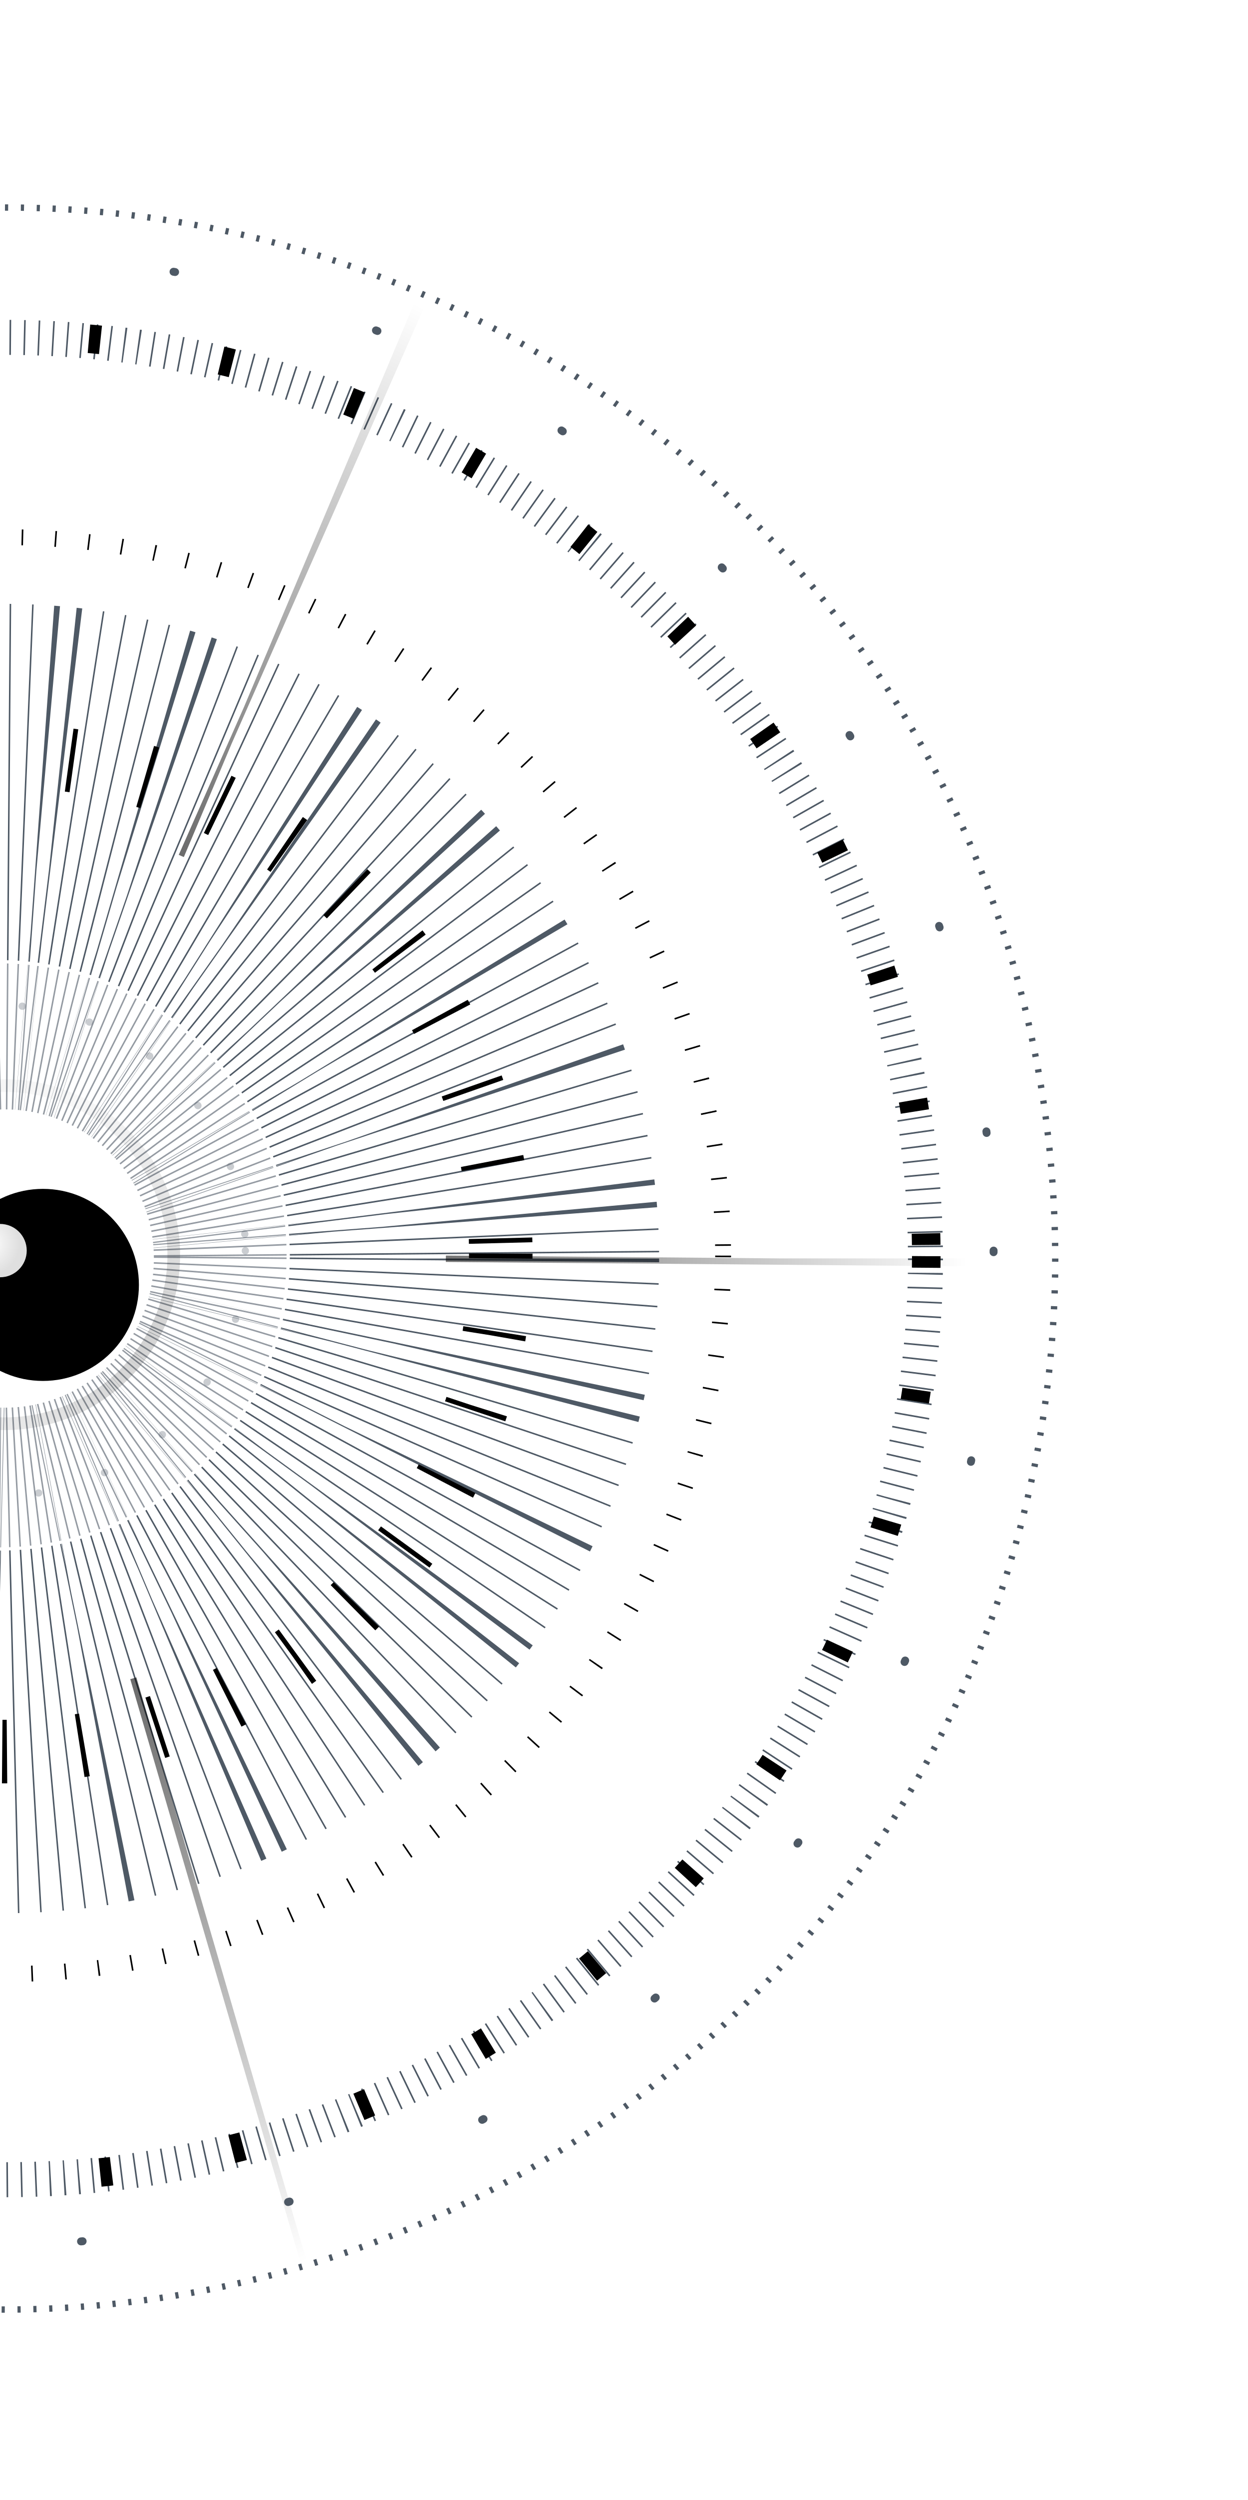 <svg width="988" height="1978" viewBox="0 0 988 1978" fill="none" xmlns="http://www.w3.org/2000/svg">
<g filter="url(#filter0_i_0_1)">
<circle cx="0.063" cy="989.462" r="728.841" stroke="#4E5965" stroke-width="27.701" stroke-miterlimit="16" stroke-linejoin="round" stroke-dasharray="1.26 10.05 1.26 10.05"/>
</g>
<g filter="url(#filter1_i_0_1)">
<circle cx="0.064" cy="989.462" r="317.988" stroke="#4E5965" stroke-width="400" stroke-miterlimit="16" stroke-linejoin="round" stroke-dasharray="1.2 10 1.2 10"/>
</g>
<g filter="url(#filter2_i_0_1)">
<circle cx="0.064" cy="989.462" r="831.554" stroke="#4E5965" stroke-width="5.027" stroke-miterlimit="16" stroke-linejoin="round" stroke-dasharray="2.51 10.05 2.51 10.05"/>
</g>
<g filter="url(#filter3_dd_0_1)">
<ellipse cx="-0.64" cy="989.462" rx="230.049" ry="233.567" fill="white" fill-opacity="0.4"/>
<path d="M228.152 989.462C228.152 1117.78 125.7 1221.77 -0.64 1221.77C-126.981 1221.77 -229.433 1117.78 -229.433 989.462C-229.433 861.143 -126.981 757.152 -0.64 757.152C125.701 757.152 228.152 861.143 228.152 989.462Z" stroke="white" stroke-width="2.513"/>
</g>
<g filter="url(#filter4_i_0_1)">
<circle cx="0.064" cy="989.462" r="393.968" stroke="black" stroke-width="50.269" stroke-miterlimit="16" stroke-linejoin="round" stroke-dasharray="3.77 57.81 3.77 57.81"/>
</g>
<g filter="url(#filter5_i_0_1)">
<circle cx="0.064" cy="989.462" r="610.65" stroke="url(#paint0_radial_0_1)" stroke-width="527.824" stroke-miterlimit="16" stroke-linejoin="round" stroke-dasharray="5.03 775.98 5.03 775.98"/>
</g>
<g filter="url(#filter6_i_0_1)">
<circle cx="0.063" cy="989.462" r="728.841" stroke="black" stroke-width="22.621" stroke-miterlimit="16" stroke-linejoin="round" stroke-dasharray="9.17 96.91 9.17 96.91"/>
</g>
<g filter="url(#filter7_i_0_1)">
<circle cx="0.064" cy="989.462" r="568.44" stroke="black" stroke-width="12.545" stroke-miterlimit="16" stroke-linejoin="round" stroke-dasharray="1.26 25.13 1.26 25.13"/>
</g>
<circle opacity="0.2" cx="0.064" cy="989.462" r="627.535" transform="rotate(-180 0.064 989.462)" stroke="url(#paint1_angular_0_1)" stroke-width="30.161" stroke-miterlimit="16" stroke-linejoin="round"/>
<g opacity="0.2" filter="url(#filter8_i_0_1)">
<ellipse cx="0.301" cy="989.164" rx="133.728" ry="133.728" transform="rotate(120 0.301 989.164)" stroke="url(#paint2_radial_0_1)" stroke-width="10.047" stroke-miterlimit="16" stroke-linejoin="round"/>
</g>
<ellipse opacity="0.2" cx="-0.243" cy="989.156" rx="984.92" ry="984.92" transform="rotate(-150 -0.243 989.156)" stroke="url(#paint3_angular_0_1)" stroke-width="6.329" stroke-miterlimit="16" stroke-linejoin="round"/>
<circle cx="0.064" cy="989.462" r="786.529" stroke="#4E5965" stroke-width="6.284" stroke-miterlimit="16" stroke-linecap="round" stroke-linejoin="round" stroke-dasharray="1.26 165.89 1.26 165.89"/>
<circle opacity="0.3" cx="0.064" cy="989.462" r="194.17" stroke="#4E5965" stroke-width="5.717" stroke-miterlimit="16" stroke-linecap="round" stroke-linejoin="round" stroke-dasharray="0.25 54.6 0.25 54.6"/>
<g filter="url(#filter9_d_0_1)">
<circle cx="0.064" cy="989.462" r="75.98" fill="url(#paint4_radial_0_1)"/>
</g>
<circle cx="0.063" cy="989.462" r="21.105" fill="url(#paint5_radial_0_1)"/>
<defs>
<filter id="filter0_i_0_1" x="-742.628" y="246.771" width="1489.15" height="1489.15" filterUnits="userSpaceOnUse" color-interpolation-filters="sRGB">
<feFlood flood-opacity="0" result="BackgroundImageFix"/>
<feBlend mode="normal" in="SourceGraphic" in2="BackgroundImageFix" result="shape"/>
<feColorMatrix in="SourceAlpha" type="matrix" values="0 0 0 0 0 0 0 0 0 0 0 0 0 0 0 0 0 0 127 0" result="hardAlpha"/>
<feOffset dx="3.77" dy="6.284"/>
<feGaussianBlur stdDeviation="1.885"/>
<feComposite in2="hardAlpha" operator="arithmetic" k2="-1" k3="1"/>
<feColorMatrix type="matrix" values="0 0 0 0 0 0 0 0 0 0 0 0 0 0 0 0 0 0 0.46 0"/>
<feBlend mode="normal" in2="shape" result="effect1_innerShadow_0_1"/>
</filter>
<filter id="filter1_i_0_1" x="-517.925" y="471.474" width="1039.75" height="1039.75" filterUnits="userSpaceOnUse" color-interpolation-filters="sRGB">
<feFlood flood-opacity="0" result="BackgroundImageFix"/>
<feBlend mode="normal" in="SourceGraphic" in2="BackgroundImageFix" result="shape"/>
<feColorMatrix in="SourceAlpha" type="matrix" values="0 0 0 0 0 0 0 0 0 0 0 0 0 0 0 0 0 0 127 0" result="hardAlpha"/>
<feOffset dx="3.77" dy="6.284"/>
<feGaussianBlur stdDeviation="1.885"/>
<feComposite in2="hardAlpha" operator="arithmetic" k2="-1" k3="1"/>
<feColorMatrix type="matrix" values="0 0 0 0 0 0 0 0 0 0 0 0 0 0 0 0 0 0 0.46 0"/>
<feBlend mode="normal" in2="shape" result="effect1_innerShadow_0_1"/>
</filter>
<filter id="filter2_i_0_1" x="-834.004" y="155.395" width="1671.9" height="1671.9" filterUnits="userSpaceOnUse" color-interpolation-filters="sRGB">
<feFlood flood-opacity="0" result="BackgroundImageFix"/>
<feBlend mode="normal" in="SourceGraphic" in2="BackgroundImageFix" result="shape"/>
<feColorMatrix in="SourceAlpha" type="matrix" values="0 0 0 0 0 0 0 0 0 0 0 0 0 0 0 0 0 0 127 0" result="hardAlpha"/>
<feOffset dx="3.77" dy="6.284"/>
<feGaussianBlur stdDeviation="1.885"/>
<feComposite in2="hardAlpha" operator="arithmetic" k2="-1" k3="1"/>
<feColorMatrix type="matrix" values="0 0 0 0 0 0 0 0 0 0 0 0 0 0 0 0 0 0 0.46 0"/>
<feBlend mode="normal" in2="shape" result="effect1_innerShadow_0_1"/>
</filter>
<filter id="filter3_dd_0_1" x="-273.418" y="716.937" width="560.636" height="567.672" filterUnits="userSpaceOnUse" color-interpolation-filters="sRGB">
<feFlood flood-opacity="0" result="BackgroundImageFix"/>
<feColorMatrix in="SourceAlpha" type="matrix" values="0 0 0 0 0 0 0 0 0 0 0 0 0 0 0 0 0 0 127 0" result="hardAlpha"/>
<feOffset dx="7.54" dy="11.31"/>
<feGaussianBlur stdDeviation="25.134"/>
<feColorMatrix type="matrix" values="0 0 0 0 0.688 0 0 0 0 0.688 0 0 0 0 0.688 0 0 0 0.7 0"/>
<feBlend mode="normal" in2="BackgroundImageFix" result="effect1_dropShadow_0_1"/>
<feColorMatrix in="SourceAlpha" type="matrix" values="0 0 0 0 0 0 0 0 0 0 0 0 0 0 0 0 0 0 127 0" result="hardAlpha"/>
<feOffset dx="-7.54" dy="-7.54"/>
<feGaussianBlur stdDeviation="10.054"/>
<feColorMatrix type="matrix" values="0 0 0 0 1 0 0 0 0 1 0 0 0 0 1 0 0 0 0.6 0"/>
<feBlend mode="normal" in2="effect1_dropShadow_0_1" result="effect2_dropShadow_0_1"/>
<feBlend mode="normal" in="SourceGraphic" in2="effect2_dropShadow_0_1" result="shape"/>
</filter>
<filter id="filter4_i_0_1" x="-419.039" y="570.359" width="840.62" height="840.62" filterUnits="userSpaceOnUse" color-interpolation-filters="sRGB">
<feFlood flood-opacity="0" result="BackgroundImageFix"/>
<feBlend mode="normal" in="SourceGraphic" in2="BackgroundImageFix" result="shape"/>
<feColorMatrix in="SourceAlpha" type="matrix" values="0 0 0 0 0 0 0 0 0 0 0 0 0 0 0 0 0 0 127 0" result="hardAlpha"/>
<feOffset dx="2.415" dy="2.415"/>
<feGaussianBlur stdDeviation="2.415"/>
<feComposite in2="hardAlpha" operator="arithmetic" k2="-1" k3="1"/>
<feColorMatrix type="matrix" values="0 0 0 0 0 0 0 0 0 0 0 0 0 0 0 0 0 0 0.195 0"/>
<feBlend mode="normal" in2="shape" result="effect1_innerShadow_0_1"/>
</filter>
<filter id="filter5_i_0_1" x="-874.499" y="114.899" width="1755.29" height="1755.29" filterUnits="userSpaceOnUse" color-interpolation-filters="sRGB">
<feFlood flood-opacity="0" result="BackgroundImageFix"/>
<feBlend mode="normal" in="SourceGraphic" in2="BackgroundImageFix" result="shape"/>
<feColorMatrix in="SourceAlpha" type="matrix" values="0 0 0 0 0 0 0 0 0 0 0 0 0 0 0 0 0 0 127 0" result="hardAlpha"/>
<feOffset dx="6.168" dy="6.168"/>
<feGaussianBlur stdDeviation="6.168"/>
<feComposite in2="hardAlpha" operator="arithmetic" k2="-1" k3="1"/>
<feColorMatrix type="matrix" values="0 0 0 0 0 0 0 0 0 0 0 0 0 0 0 0 0 0 0.195 0"/>
<feBlend mode="normal" in2="shape" result="effect1_innerShadow_0_1"/>
</filter>
<filter id="filter6_i_0_1" x="-740.088" y="249.311" width="1484.71" height="1484.71" filterUnits="userSpaceOnUse" color-interpolation-filters="sRGB">
<feFlood flood-opacity="0" result="BackgroundImageFix"/>
<feBlend mode="normal" in="SourceGraphic" in2="BackgroundImageFix" result="shape"/>
<feColorMatrix in="SourceAlpha" type="matrix" values="0 0 0 0 0 0 0 0 0 0 0 0 0 0 0 0 0 0 127 0" result="hardAlpha"/>
<feOffset dx="4.406" dy="4.406"/>
<feGaussianBlur stdDeviation="4.406"/>
<feComposite in2="hardAlpha" operator="arithmetic" k2="-1" k3="1"/>
<feColorMatrix type="matrix" values="0 0 0 0 0 0 0 0 0 0 0 0 0 0 0 0 0 0 0.195 0"/>
<feBlend mode="normal" in2="shape" result="effect1_innerShadow_0_1"/>
</filter>
<filter id="filter7_i_0_1" x="-574.648" y="414.75" width="1153.4" height="1153.4" filterUnits="userSpaceOnUse" color-interpolation-filters="sRGB">
<feFlood flood-opacity="0" result="BackgroundImageFix"/>
<feBlend mode="normal" in="SourceGraphic" in2="BackgroundImageFix" result="shape"/>
<feColorMatrix in="SourceAlpha" type="matrix" values="0 0 0 0 0 0 0 0 0 0 0 0 0 0 0 0 0 0 127 0" result="hardAlpha"/>
<feOffset dx="3.971" dy="3.971"/>
<feGaussianBlur stdDeviation="3.971"/>
<feComposite in2="hardAlpha" operator="arithmetic" k2="-1" k3="1"/>
<feColorMatrix type="matrix" values="0 0 0 0 0 0 0 0 0 0 0 0 0 0 0 0 0 0 0.195 0"/>
<feBlend mode="normal" in2="shape" result="effect1_innerShadow_0_1"/>
</filter>
<filter id="filter8_i_0_1" x="-138.473" y="850.389" width="281.076" height="281.077" filterUnits="userSpaceOnUse" color-interpolation-filters="sRGB">
<feFlood flood-opacity="0" result="BackgroundImageFix"/>
<feBlend mode="normal" in="SourceGraphic" in2="BackgroundImageFix" result="shape"/>
<feColorMatrix in="SourceAlpha" type="matrix" values="0 0 0 0 0 0 0 0 0 0 0 0 0 0 0 0 0 0 127 0" result="hardAlpha"/>
<feOffset dx="3.527" dy="3.527"/>
<feGaussianBlur stdDeviation="3.527"/>
<feComposite in2="hardAlpha" operator="arithmetic" k2="-1" k3="1"/>
<feColorMatrix type="matrix" values="0 0 0 0 0 0 0 0 0 0 0 0 0 0 0 0 0 0 0.195 0"/>
<feBlend mode="normal" in2="shape" result="effect1_innerShadow_0_1"/>
</filter>
<filter id="filter9_d_0_1" x="-130.206" y="852.406" width="328.403" height="328.403" filterUnits="userSpaceOnUse" color-interpolation-filters="sRGB">
<feFlood flood-opacity="0" result="BackgroundImageFix"/>
<feColorMatrix in="SourceAlpha" type="matrix" values="0 0 0 0 0 0 0 0 0 0 0 0 0 0 0 0 0 0 127 0" result="hardAlpha"/>
<feOffset dx="33.931" dy="27.145"/>
<feGaussianBlur stdDeviation="44.111"/>
<feComposite in2="hardAlpha" operator="out"/>
<feColorMatrix type="matrix" values="0 0 0 0 0.378 0 0 0 0 0.382 0 0 0 0 0.386 0 0 0 0.73 0"/>
<feBlend mode="normal" in2="BackgroundImageFix" result="effect1_dropShadow_0_1"/>
<feBlend mode="normal" in="SourceGraphic" in2="effect1_dropShadow_0_1" result="shape"/>
</filter>
<radialGradient id="paint0_radial_0_1" cx="0" cy="0" r="1" gradientUnits="userSpaceOnUse" gradientTransform="translate(0.064 989.462) rotate(90) scale(823.815 757.658)">
<stop/>
<stop offset="1" stop-opacity="0"/>
</radialGradient>
<radialGradient id="paint1_angular_0_1" cx="0" cy="0" r="1" gradientUnits="userSpaceOnUse" gradientTransform="translate(0.064 989.462) rotate(90) scale(627.535)">
<stop/>
<stop offset="0.75" stop-opacity="0.03"/>
<stop offset="1" stop-opacity="0"/>
</radialGradient>
<radialGradient id="paint2_radial_0_1" cx="0" cy="0" r="1" gradientUnits="userSpaceOnUse" gradientTransform="translate(0.301 887.305) rotate(90) scale(235.586 235.587)">
<stop/>
<stop offset="0.75" stop-opacity="0.12"/>
<stop offset="1" stop-opacity="0.23"/>
</radialGradient>
<radialGradient id="paint3_angular_0_1" cx="0" cy="0" r="1" gradientUnits="userSpaceOnUse" gradientTransform="translate(-0.243 989.157) rotate(90) scale(984.92 984.92)">
<stop stop-opacity="0.03"/>
<stop offset="0.094"/>
<stop offset="0.589" stop-opacity="0.03"/>
<stop offset="1" stop-opacity="0"/>
</radialGradient>
<radialGradient id="paint4_radial_0_1" cx="0" cy="0" r="1" gradientUnits="userSpaceOnUse" gradientTransform="translate(-34.127 970.467) rotate(36.384) scale(89.659)">
<stop/>
<stop offset="1"/>
</radialGradient>
<radialGradient id="paint5_radial_0_1" cx="0" cy="0" r="1" gradientUnits="userSpaceOnUse" gradientTransform="translate(-9.434 984.186) rotate(36.384) scale(24.905)">
<stop stop-color="white"/>
<stop offset="1" stop-color="#DFDFDF"/>
</radialGradient>
</defs>
</svg>
